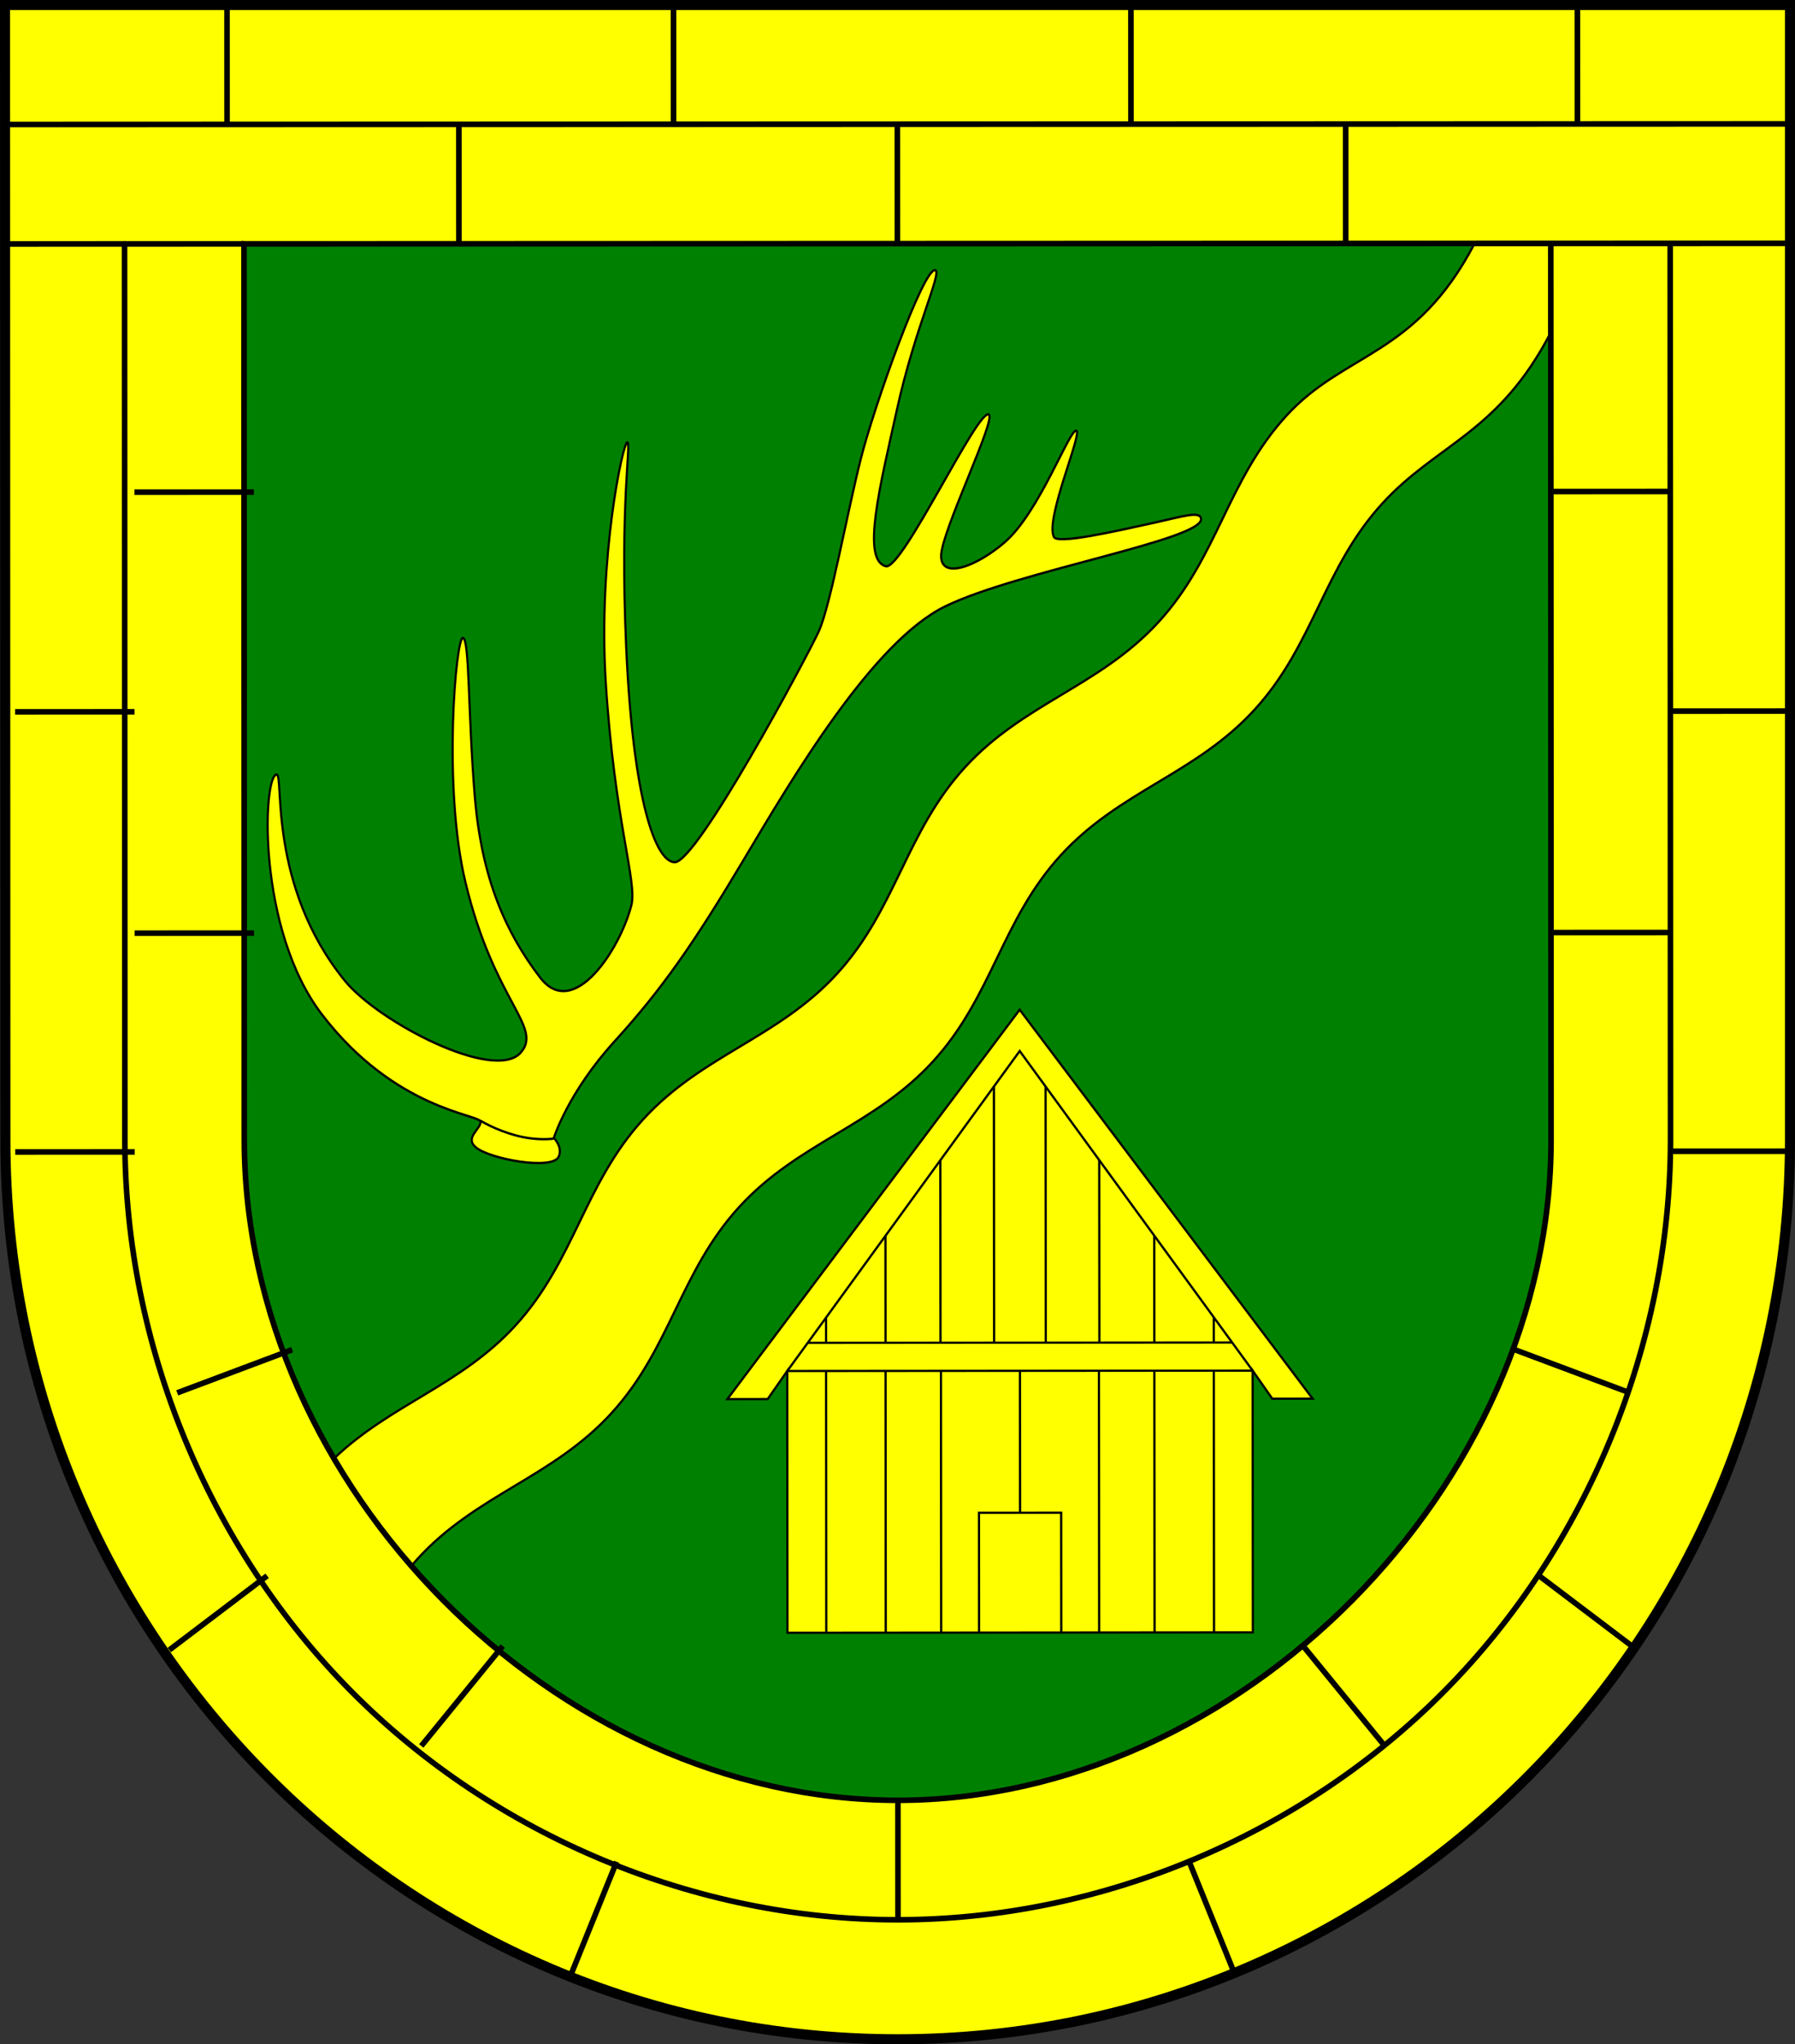 <?xml version="1.0" encoding="UTF-8" standalone="no"?>
<!-- Created with Inkscape (http://www.inkscape.org/) -->

<svg
   width="160.762mm"
   height="183.036mm"
   viewBox="0 0 160.762 183.036"
   version="1.1"
   id="svg4385"
   inkscape:version="1.2.2 (732a01da63, 2022-12-09)"
   sodipodi:docname="Wappen Oldenhütten2.svg"
   xmlns:inkscape="http://www.inkscape.org/namespaces/inkscape"
   xmlns:sodipodi="http://sodipodi.sourceforge.net/DTD/sodipodi-0.dtd"
   xmlns="http://www.w3.org/2000/svg"
   xmlns:svg="http://www.w3.org/2000/svg">
  <rect x="0" y="0" width="160.762" height="183.036" fill="#333333" stroke="none"/>
  <sodipodi:namedview
     id="namedview4387"
     pagecolor="#ffffff"
     bordercolor="#666666"
     borderopacity="1.0"
     inkscape:showpageshadow="2"
     inkscape:pageopacity="0.0"
     inkscape:pagecheckerboard="0"
     inkscape:deskcolor="#d1d1d1"
     inkscape:document-units="mm"
     showgrid="false"
     inkscape:zoom="0.54713095"
     inkscape:cx="316.19487"
     inkscape:cy="368.28478"
     inkscape:current-layer="layer1" />
  <defs
     id="defs4382" />
  <g
     inkscape:label="Ebene 1"
     inkscape:groupmode="layer"
     id="layer1"
     transform="translate(-528.721,-63.274)">
    <g
       id="g1034">
      <path
         id="path917"
         style="fill:#ffff00;stroke:#000000;stroke-width:0.9;stroke-linecap:round"
         d="m 529.171,63.724 0.035,101.622 c 0.015,44.482 35.807,80.53 79.942,80.515 44.135,-0.015 79.9,-36.088 79.885,-80.57 l 0,-5.1e-4 -4e-5,-101.566 z"
         sodipodi:nodetypes="cscsccc" />
      <path
         style="color:#000000;fill:#008000;stroke-width:0.5;stroke-linecap:round;-inkscape-stroke:none"
         d="m 550.572,85.111 0.028,80.229 c 0.011,31.057 27.988,59.137 58.54,59.126 30.552,-0.011 58.507,-28.11 58.497,-59.167 0,0 0,-0.002 0,-0.002 l -0.028,-80.227 z"
         id="path966" />
      <path
         id="path1199"
         style="fill:none;stroke:#000000;stroke-width:0.5;stroke-linecap:round;stroke-dasharray:none"
         d="m 539.875,85.115 0.028,80.229 c 0.007,18.307 7.494,36.492 20.32,49.409 12.826,12.917 30.823,20.417 48.921,20.411 18.098,-0.007 36.089,-7.519 48.905,-20.445 12.816,-12.926 20.292,-31.116 20.286,-49.423 l -10e-6,-0.002 -0.028,-80.227"
         sodipodi:nodetypes="ccsssscc" />
      <path
         style="fill:#008000;stroke:#000000;stroke-width:0.5;stroke-linecap:round;stroke-dasharray:none"
         d="M 529.175,74.421 689.001,74.366"
         id="path1395" />
      <path
         style="fill:#008000;stroke:#000000;stroke-width:0.5;stroke-linecap:butt;stroke-dasharray:none"
         d="m 609.088,74.393 0.004,10.697"
         id="path1401" />
      <g
         id="g1412"
         transform="rotate(-0.02,19733.3,-1428291.4)">
        <path
           style="fill:#008000;stroke:#000000;stroke-width:0.5;stroke-linecap:butt;stroke-dasharray:none"
           d="M 90.453,56.946 V 67.643"
           id="path1399" />
        <path
           style="fill:#008000;stroke:#000000;stroke-width:0.5;stroke-linecap:butt;stroke-dasharray:none"
           d="M 71.224,67.643 V 78.34"
           id="path1405" />
        <path
           style="fill:#008000;stroke:#000000;stroke-width:0.5;stroke-linecap:butt;stroke-dasharray:none"
           d="M 50.464,56.946 V 67.643"
           id="path1407" />
      </g>
      <g
         id="g1420"
         inkscape:transform-center-x="-40.916402"
         inkscape:transform-center-y="26.270657"
         transform="matrix(-1,3.4845009e-4,3.4845009e-4,1,720.439,6.712)">
        <path
           style="fill:#008000;stroke:#000000;stroke-width:0.5;stroke-linecap:butt;stroke-dasharray:none"
           d="M 90.453,56.946 V 67.643"
           id="path1414" />
        <path
           style="fill:#008000;stroke:#000000;stroke-width:0.5;stroke-linecap:butt;stroke-dasharray:none"
           d="M 71.224,67.643 V 78.34"
           id="path1416" />
        <path
           style="fill:#008000;stroke:#000000;stroke-width:0.5;stroke-linecap:butt;stroke-dasharray:none"
           d="M 50.464,56.946 V 67.643"
           id="path1418" />
      </g>
      <path
         style="fill:#008000;stroke:#000000;stroke-width:0.5;stroke-linecap:butt;stroke-dasharray:none"
         d="m 529.178,85.118 21.394,-0.007"
         id="path1422" />
      <path
         style="fill:#008000;stroke:#000000;stroke-width:0.5;stroke-linecap:butt;stroke-dasharray:none"
         d="m 667.609,85.07 21.395,-0.007"
         id="path1424" />
      <g
         id="g1522"
         transform="rotate(-0.02,19733.3,-1428291.4)">
        <path
           style="fill:#008000;stroke:#000000;stroke-width:0.5;stroke-linecap:butt;stroke-dasharray:none"
           d="M 42.159,100.556 H 52.855"
           id="path1457" />
        <path
           style="fill:#008000;stroke:#000000;stroke-width:0.5;stroke-linecap:butt;stroke-dasharray:none"
           d="M 31.462,120.22 H 42.158"
           id="path1459" />
        <path
           style="fill:#008000;stroke:#000000;stroke-width:0.5;stroke-linecap:butt;stroke-dasharray:none"
           d="M 42.159,140.041 H 52.855"
           id="path1461" />
        <path
           style="fill:#008000;stroke:#000000;stroke-width:0.5;stroke-linecap:butt;stroke-dasharray:none"
           d="M 31.462,159.626 H 42.159"
           id="path1463" />
        <path
           style="fill:#008000;stroke:#000000;stroke-width:0.5;stroke-linecap:butt;stroke-dasharray:none"
           d="m 45.961,181.198 10.296,-3.86"
           id="path1465"
           sodipodi:nodetypes="cc" />
        <path
           style="fill:#008000;stroke:#000000;stroke-width:0.5;stroke-linecap:butt;stroke-dasharray:none"
           d="m 45.244,204.222 8.764,-6.641"
           id="path1467"
           sodipodi:nodetypes="cc" />
        <path
           style="fill:#008000;stroke:#000000;stroke-width:0.5;stroke-linecap:butt;stroke-dasharray:none"
           d="m 67.808,212.823 7.298,-8.948"
           id="path1469"
           sodipodi:nodetypes="cc" />
        <path
           style="fill:#008000;stroke:#000000;stroke-width:0.5;stroke-linecap:butt;stroke-dasharray:none"
           d="m 81.175,233.386 4.126,-10.192"
           id="path1471"
           sodipodi:nodetypes="cc" />
      </g>
      <path
         style="fill:#008000;stroke:#000000;stroke-width:0.5;stroke-linecap:butt;stroke-dasharray:none"
         d="m 609.14,224.465 0.004,10.697"
         id="path1473" />
      <g
         id="g1540"
         inkscape:transform-center-x="-52.993539"
         inkscape:transform-center-y="-93.678263"
         transform="matrix(-1,3.4845009e-4,3.4845009e-4,1,720.439,6.712)">
        <path
           style="fill:#008000;stroke:#000000;stroke-width:0.5;stroke-linecap:butt;stroke-dasharray:none"
           d="M 42.159,100.556 H 52.855"
           id="path1524" />
        <path
           style="fill:#008000;stroke:#000000;stroke-width:0.5;stroke-linecap:butt;stroke-dasharray:none"
           d="M 31.462,120.22 H 42.158"
           id="path1526" />
        <path
           style="fill:#008000;stroke:#000000;stroke-width:0.5;stroke-linecap:butt;stroke-dasharray:none"
           d="M 42.159,140.041 H 52.855"
           id="path1528" />
        <path
           style="fill:#008000;stroke:#000000;stroke-width:0.5;stroke-linecap:butt;stroke-dasharray:none"
           d="M 31.462,159.626 H 42.159"
           id="path1530" />
        <path
           style="fill:#008000;stroke:#000000;stroke-width:0.5;stroke-linecap:butt;stroke-dasharray:none"
           d="m 45.961,181.198 10.296,-3.86"
           id="path1532"
           sodipodi:nodetypes="cc" />
        <path
           style="fill:#008000;stroke:#000000;stroke-width:0.5;stroke-linecap:butt;stroke-dasharray:none"
           d="m 45.244,204.222 8.764,-6.641"
           id="path1534"
           sodipodi:nodetypes="cc" />
        <path
           style="fill:#008000;stroke:#000000;stroke-width:0.5;stroke-linecap:butt;stroke-dasharray:none"
           d="m 67.808,212.823 7.298,-8.948"
           id="path1536"
           sodipodi:nodetypes="cc" />
        <path
           style="fill:#008000;stroke:#000000;stroke-width:0.5;stroke-linecap:butt;stroke-dasharray:none"
           d="m 81.175,233.386 4.126,-10.192"
           id="path1538"
           sodipodi:nodetypes="cc" />
      </g>
      <path
         id="path3860"
         style="fill:#ffff00;fill-opacity:1;stroke:#000000;stroke-width:0.2;stroke-dasharray:none"
         d="m 660.786,85.072 c -5.278,10.139 -11.627,9.709 -16.852,15.422 -5.301,5.797 -6.136,12.66 -11.437,18.457 -5.301,5.797 -12.064,7.244 -17.365,13.041 -5.301,5.797 -6.136,12.66 -11.437,18.457 -5.301,5.797 -12.064,7.244 -17.365,13.041 -5.301,5.797 -6.136,12.659 -11.437,18.456 -4.94,5.402 -11.149,7.031 -16.262,11.919 2.003,3.411 4.332,6.636 6.935,9.623 0.182,-0.215 0.358,-0.431 0.552,-0.643 5.301,-5.797 12.064,-7.245 17.365,-13.042 5.301,-5.797 6.136,-12.659 11.437,-18.456 5.301,-5.797 12.064,-7.244 17.365,-13.041 5.301,-5.797 6.136,-12.659 11.437,-18.456 5.301,-5.797 12.064,-7.244 17.365,-13.041 5.301,-5.797 6.136,-12.659 11.437,-18.456 4.889,-5.347 10.417,-6.283 15.088,-15.315 l -0.002,-7.967 z" />
      <g
         id="g2000"
         transform="rotate(-0.046,242019.12,-446954.48)">
        <path
           style="fill:#ffff00;stroke:#000000;stroke-width:0.2;stroke-linecap:butt;stroke-dasharray:none"
           d="m 282,15.495 -2e-5,-23.435 1.756,2.513 3.61,-1e-5 -26.207,-34.844 -26.207,34.844 3.61,1e-5 1.756,-2.513 -2e-5,23.435 h 20.841 z"
           id="path1652"
           sodipodi:nodetypes="ccccccccccc" />
        <path
           style="fill:none;stroke:#000000;stroke-width:0.2;stroke-linecap:butt;stroke-dasharray:none"
           d="M 282.043,-7.881 261.16,-36.574 240.277,-7.881"
           id="path1710"
           sodipodi:nodetypes="ccc" />
        <path
           style="fill:#00ff00;stroke:#000000;stroke-width:0.2;stroke-linecap:butt;stroke-dasharray:none"
           d="m 242.154,-10.461 h 38.011"
           id="path1712" />
        <path
           style="fill:#00ff00;stroke:#000000;stroke-width:0.2;stroke-linecap:butt;stroke-dasharray:none"
           d="m 240.319,-7.94 h 41.681"
           id="path1714" />
        <g
           id="g1743"
           style="stroke-width:0.197;stroke-dasharray:none"
           transform="matrix(1.026,0,0,1,-107.005,-188.142)">
          <path
             style="fill:#00ff00;stroke:#000000;stroke-width:0.197;stroke-linecap:butt;stroke-dasharray:none"
             d="M 341.912,203.637 V 180.202"
             id="path1722" />
          <path
             style="fill:#00ff00;stroke:#000000;stroke-width:0.197;stroke-linecap:butt;stroke-dasharray:none"
             d="m 341.912,175.434 v 2.246"
             id="path1724" />
          <path
             style="fill:#00ff00;stroke:#000000;stroke-width:0.197;stroke-linecap:butt;stroke-dasharray:none"
             d="m 347.103,168.116 v 9.564"
             id="path1726" />
          <path
             style="fill:#00ff00;stroke:#000000;stroke-width:0.197;stroke-linecap:butt;stroke-dasharray:none"
             d="m 347.103,180.202 v 23.435"
             id="path1728" />
          <path
             style="fill:#00ff00;stroke:#000000;stroke-width:0.197;stroke-linecap:butt;stroke-dasharray:none"
             d="M 351.94,203.637 V 180.202"
             id="path1730" />
          <path
             style="fill:#00ff00;stroke:#000000;stroke-width:0.197;stroke-linecap:butt;stroke-dasharray:none"
             d="m 351.901,177.681 v -16.328"
             id="path1732" />
          <path
             style="fill:#00ff00;stroke:#000000;stroke-width:0.197;stroke-linecap:butt;stroke-dasharray:none"
             d="M 356.581,177.681 V 154.756"
             id="path1734" />
        </g>
        <g
           id="g1759"
           inkscape:transform-center-x="-9.5961059"
           inkscape:transform-center-y="-27.84375"
           transform="matrix(-1.026,0,0,1,629.325,-188.142)"
           style="stroke-width:0.197;stroke-dasharray:none">
          <path
             style="fill:#00ff00;stroke:#000000;stroke-width:0.197;stroke-linecap:butt;stroke-dasharray:none"
             d="M 341.912,203.637 V 180.202"
             id="path1745" />
          <path
             style="fill:#00ff00;stroke:#000000;stroke-width:0.197;stroke-linecap:butt;stroke-dasharray:none"
             d="m 341.912,175.434 v 2.246"
             id="path1747" />
          <path
             style="fill:#00ff00;stroke:#000000;stroke-width:0.197;stroke-linecap:butt;stroke-dasharray:none"
             d="m 347.103,168.116 v 9.564"
             id="path1749" />
          <path
             style="fill:#00ff00;stroke:#000000;stroke-width:0.197;stroke-linecap:butt;stroke-dasharray:none"
             d="m 347.103,180.202 v 23.435"
             id="path1751" />
          <path
             style="fill:#00ff00;stroke:#000000;stroke-width:0.197;stroke-linecap:butt;stroke-dasharray:none"
             d="M 351.94,203.637 V 180.202"
             id="path1753" />
          <path
             style="fill:#00ff00;stroke:#000000;stroke-width:0.197;stroke-linecap:butt;stroke-dasharray:none"
             d="m 351.901,177.681 v -16.328"
             id="path1755" />
          <path
             style="fill:#00ff00;stroke:#000000;stroke-width:0.197;stroke-linecap:butt;stroke-dasharray:none"
             d="M 356.581,177.681 V 154.756"
             id="path1757" />
        </g>
        <path
           id="rect1881"
           style="fill:none;stroke:#000000;stroke-width:0.2;stroke-dasharray:none"
           d="M 257.479,15.495 V 4.766 h 7.361 v 10.729"
           sodipodi:nodetypes="cccc" />
        <path
           style="fill:none;stroke:#000000;stroke-width:0.2;stroke-linecap:butt;stroke-dasharray:none"
           d="M 261.16,-7.94 V 4.766"
           id="path1884" />
      </g>
      <g
         id="g2136"
         transform="matrix(1,-8.0577863e-4,8.7392615e-4,1.085,262.902,-1.558)"
         style="stroke-width:0.96">
        <path
           style="fill:#ffff00;stroke:#000000;stroke-width:0.192;stroke-linecap:butt;stroke-dasharray:none"
           d="m 315.287,153.888 c 0,0 1.258,-3.736 5.466,-7.983 4.208,-4.247 7.118,-8.101 11.523,-14.905 4.405,-6.804 11.602,-18.051 18.13,-20.961 6.528,-2.91 23.085,-5.466 22.888,-7.197 -0.077,-0.674 -1.653,-0.193 -4.047,0.292 -3.75,0.76 -8.782,1.81 -9.127,1.202 -0.826,-1.455 2.596,-8.613 2.006,-8.77 -0.59,-0.157 -3.309,6.71 -6.371,9.163 -2.547,2.041 -5.781,3.146 -5.742,1.14 0.039,-2.006 4.944,-11.23 4.287,-11.641 -0.944,-0.59 -7.777,12.861 -9.242,12.506 -2.205,-0.534 -0.511,-6.607 1.023,-12.978 1.63,-6.771 4.074,-11.294 3.421,-11.444 -1.023,-0.236 -5.454,11.125 -6.677,15.574 -1.224,4.449 -2.725,12.125 -3.782,14.238 -1.057,2.113 -10.901,19.021 -12.903,19.021 -1.673,0 -3.722,-4.852 -4.338,-17.742 -0.574,-12.015 0.501,-16.908 0.111,-16.908 -0.389,0 -2.63,9.59 -1.947,19.744 0.779,11.568 2.827,16.503 2.28,18.465 -0.996,3.574 -5.172,9.566 -8.176,5.951 -3.003,-3.615 -5.228,-8.065 -5.84,-14.961 -0.612,-6.897 -0.445,-13.014 -1.057,-13.07 -0.612,-0.056 -1.835,12.273 0.222,20.189 2.558,9.844 6.922,11.91 4.95,14.016 -2.353,2.512 -12.775,-2.543 -15.74,-5.895 -6.95,-7.858 -5.451,-17.062 -6.118,-17.047 -1.224,0.028 -1.837,12.741 4.06,19.828 6.59,7.919 14.182,8.231 14.182,8.843 0,0.612 -1.448,1.305 -0.435,2.101 1.262,0.99 6.811,1.896 7.407,0.809 0.433,-0.791 -0.416,-1.58 -0.416,-1.58 z"
           id="path2002"
           sodipodi:nodetypes="csssssssssssssssssssssssssssssssc" />
        <path
           style="fill:none;stroke:#000000;stroke-width:0.192;stroke-linecap:butt;stroke-dasharray:none"
           d="m 308.7,152.452 c 0,0 1.298,0.767 3.225,1.239 1.927,0.472 3.343,0.256 3.343,0.256"
           id="path2132" />
      </g>
      <path
         style="color:#000000;fill:#000000;stroke-linecap:round;-inkscape-stroke:none"
         d="m 550.322,84.861 9e-5,0.25 0.028,80.229 c 0.011,31.207 28.085,59.387 58.79,59.376 30.705,-0.011 58.757,-28.21 58.747,-59.417 l 0,-0.002 -0.028,-80.477 z m 0.5,0.5 116.537,-0.041 0.028,79.977 0,0.002 c 0.01,30.907 -27.849,58.906 -58.247,58.917 -30.399,0.011 -58.279,-27.969 -58.29,-58.876 z"
         id="path968" />
    </g>
  </g>
</svg>
